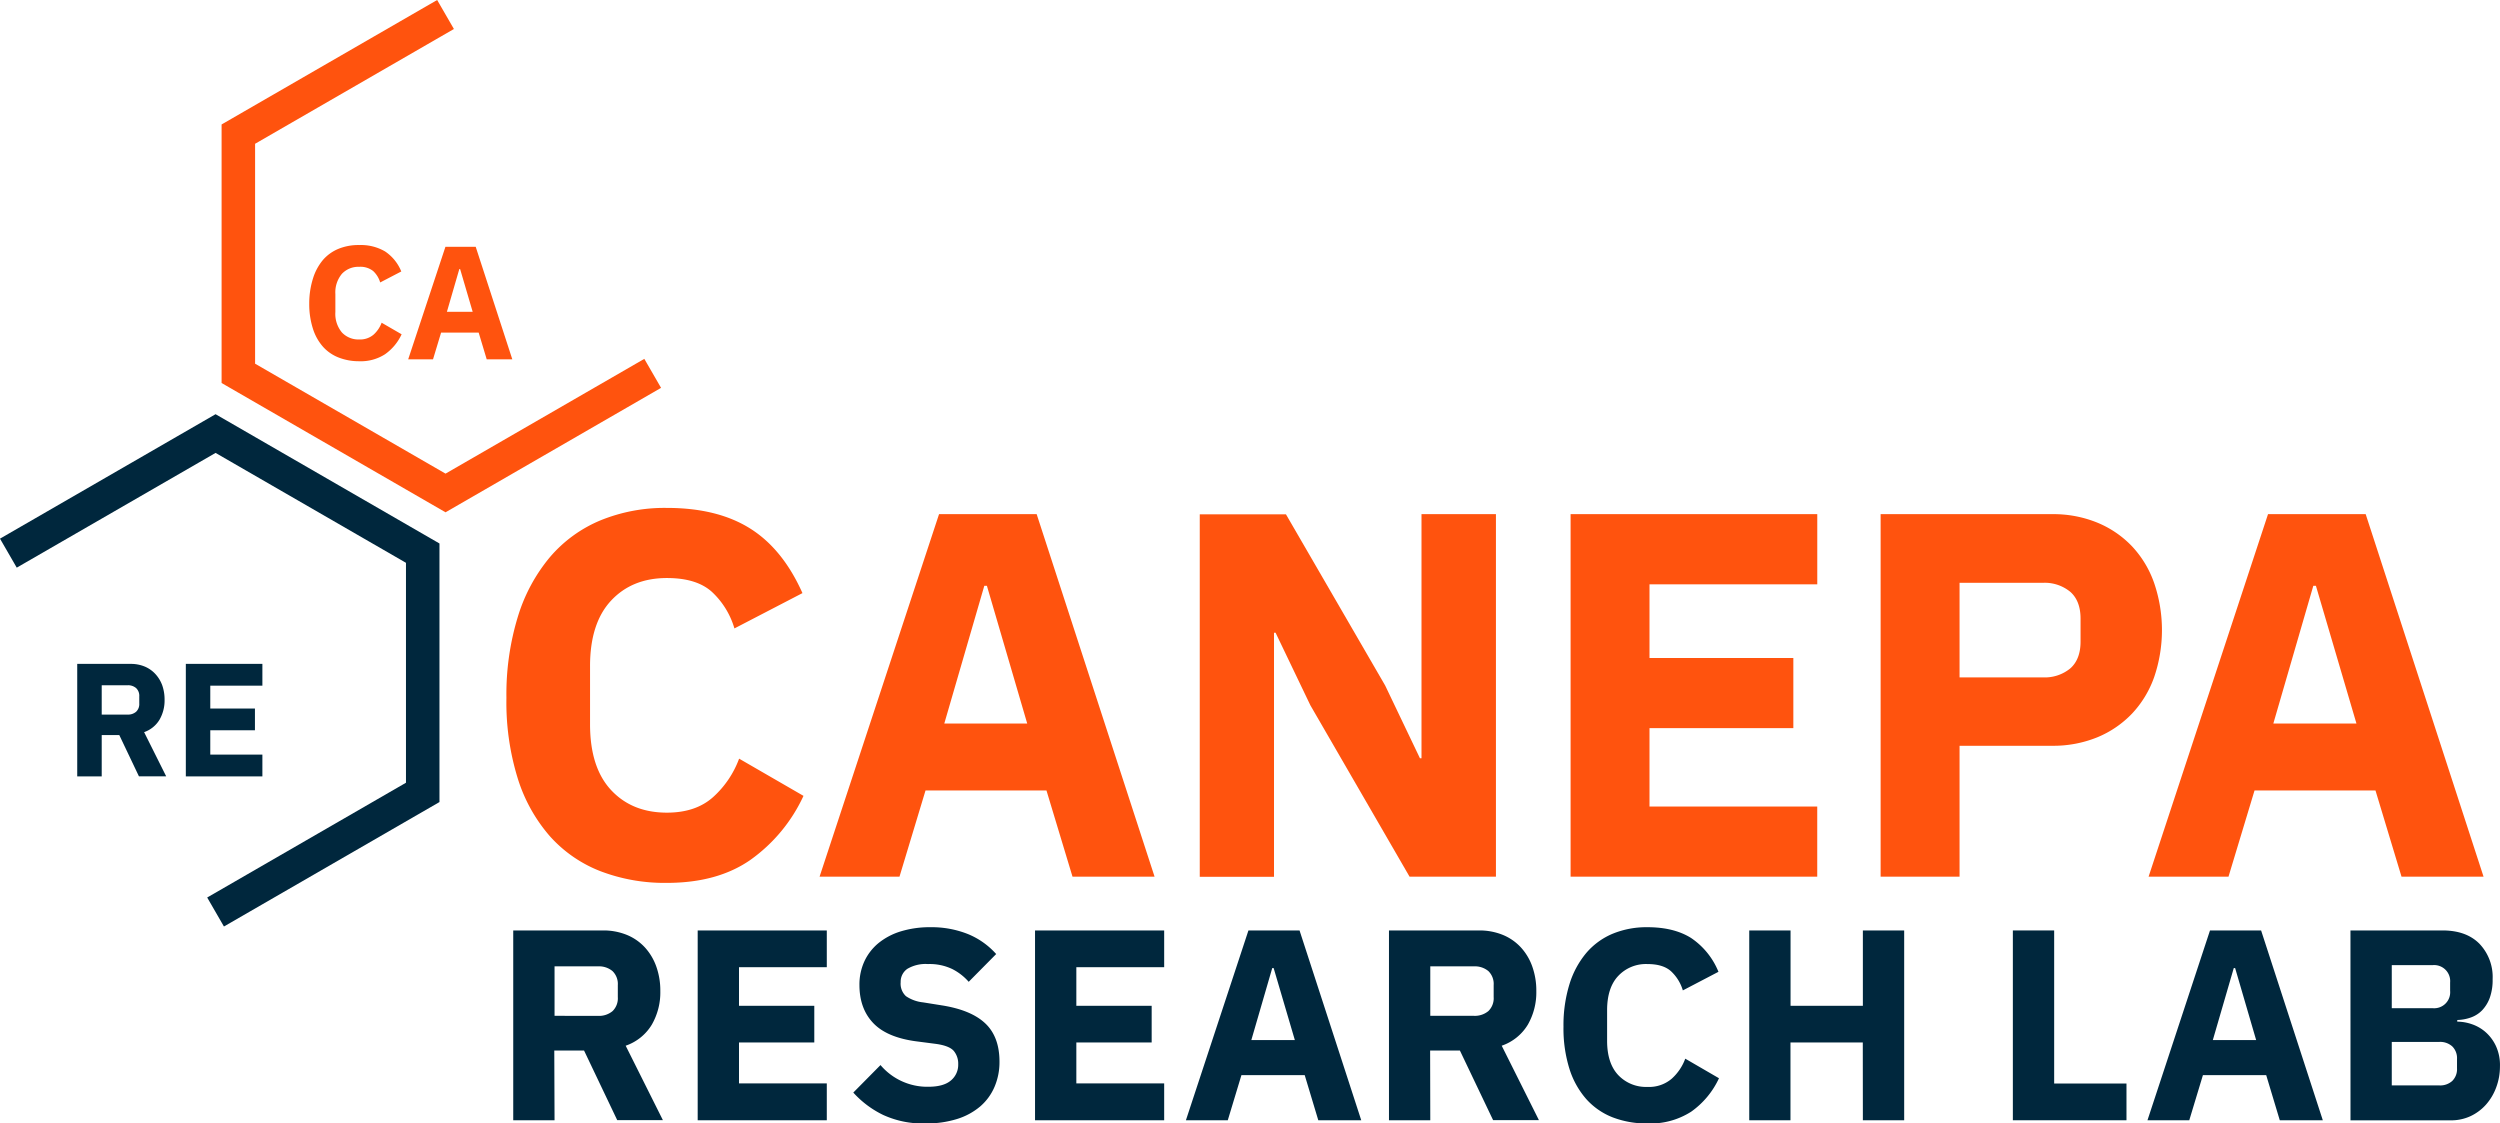 <svg xmlns="http://www.w3.org/2000/svg" viewBox="0 0 671.72 301.86"><defs><style>.cls-1{fill:#ff530e;}.cls-2{fill:#00273d;}</style></defs><title>logo-inter-color</title><g id="Layer_2" data-name="Layer 2"><g id="Layer_1-2" data-name="Layer 1"><path class="cls-1" d="M179.19,237.22a48.32,48.32,0,0,1-17.86-3.14,35.4,35.4,0,0,1-13.54-9.35,43.08,43.08,0,0,1-8.65-15.49,69,69,0,0,1-3.07-21.7,71.23,71.23,0,0,1,3.07-21.83,45.66,45.66,0,0,1,8.65-16.05,36,36,0,0,1,13.54-9.84,45.63,45.63,0,0,1,17.86-3.35q13.53,0,22.33,5.51t14.09,17.38l-18.28,9.49a21.71,21.71,0,0,0-6.07-9.84q-4.11-3.7-12.07-3.7-9.34,0-15,6.07T158.54,179v15.63q0,11.58,5.65,17.65t15,6.07q7.81,0,12.49-4.25a26,26,0,0,0,6.91-10.26l17.3,10a43.39,43.39,0,0,1-14.3,17.23Q192.73,237.22,179.19,237.22Z"/><path class="cls-1" d="M288.17,235.55l-7-23.17H248.68l-7,23.17H220.21l32.1-97.4h26.23l31.68,97.4Zm-23-78.15h-.7l-10.75,37H276Z"/><path class="cls-1" d="M352.08,189.5,342.73,170h-.42v65.59H322.36v-97.4h23.16l26.66,46,9.34,19.54h.42V138.15h20v97.4H378.73Z"/><path class="cls-1" d="M422,235.55v-97.4h66.28V157H443.2V176.8h38.65v18.84H443.2v21.07h45.07v18.84Z"/><path class="cls-1" d="M505.3,235.55v-97.4h46a31.12,31.12,0,0,1,12.28,2.3,27.14,27.14,0,0,1,9.28,6.35,27.77,27.77,0,0,1,5.93,9.84,39.21,39.21,0,0,1,0,25.32,27.82,27.82,0,0,1-5.93,9.77,27.28,27.28,0,0,1-9.28,6.35,31.3,31.3,0,0,1-12.28,2.3H526.51v35.17ZM526.51,182h22.32a10.77,10.77,0,0,0,7.47-2.44q2.72-2.45,2.72-7.18v-6.15q0-4.74-2.72-7.18a10.78,10.78,0,0,0-7.47-2.45H526.51Z"/><path class="cls-1" d="M645.26,235.55l-7-23.17H605.77l-7,23.17H577.3l32.09-97.4h26.24l31.67,97.4Zm-23-78.15h-.7l-10.74,37h22.33Z"/><path class="cls-1" d="M96.52,97.06a14.94,14.94,0,0,1-5.54-1,11,11,0,0,1-4.2-2.9,13.42,13.42,0,0,1-2.69-4.81,21.6,21.6,0,0,1-1-6.73,22.34,22.34,0,0,1,1-6.78,14.32,14.32,0,0,1,2.69-5,11.11,11.11,0,0,1,4.2-3,14.17,14.17,0,0,1,5.54-1,12.85,12.85,0,0,1,6.93,1.71,11.75,11.75,0,0,1,4.37,5.39l-5.67,2.95a6.77,6.77,0,0,0-1.88-3.06,5.48,5.48,0,0,0-3.75-1.14,6.07,6.07,0,0,0-4.65,1.88A7.76,7.76,0,0,0,90.11,79v4.85a7.78,7.78,0,0,0,1.76,5.48,6.07,6.07,0,0,0,4.65,1.88,5.55,5.55,0,0,0,3.88-1.32,8.07,8.07,0,0,0,2.14-3.18l5.37,3.11a13.46,13.46,0,0,1-4.44,5.35A12,12,0,0,1,96.52,97.06Z"/><path class="cls-1" d="M130.77,96.54l-2.16-7.18H118.52l-2.17,7.18h-6.67l10-30.22h8.14l9.83,30.22ZM123.63,72.3h-.22l-3.33,11.47H127Z"/><polygon class="cls-1" points="119.71 137.65 59.54 102.91 59.54 33.44 117.46 0 121.96 7.79 68.54 38.63 68.54 97.72 119.71 127.26 173.12 96.42 177.62 104.21 119.71 137.65"/><path class="cls-2" d="M27.33,208.61H20.75V178.38H35.08a9.7,9.7,0,0,1,3.77.7,8.17,8.17,0,0,1,2.88,2,9.08,9.08,0,0,1,1.84,3,11.47,11.47,0,0,1,.65,3.94,10.31,10.31,0,0,1-1.37,5.37,7.81,7.81,0,0,1-4.13,3.33l5.93,11.87H37.33l-5.28-11.09H27.33ZM34.26,192a3.3,3.3,0,0,0,2.31-.76,2.82,2.82,0,0,0,.85-2.23v-1.9a2.82,2.82,0,0,0-.85-2.23,3.3,3.3,0,0,0-2.31-.76H27.33V192Z"/><path class="cls-2" d="M49.93,208.61V178.38H70.5v5.85h-14v6.15h12v5.84h-12v6.54h14v5.85Z"/><polygon class="cls-2" points="60.17 248.94 55.67 241.15 109.08 210.31 109.08 151.22 57.92 121.69 4.5 152.52 0 144.73 57.92 111.29 118.08 146.03 118.08 215.5 60.17 248.94"/><path class="cls-2" d="M149,301h-11.1V250H162a16.6,16.6,0,0,1,6.36,1.17,13.6,13.6,0,0,1,4.86,3.33,15.05,15.05,0,0,1,3.1,5.15,19.19,19.19,0,0,1,1.1,6.64,17.34,17.34,0,0,1-2.31,9.06,13.17,13.17,0,0,1-7,5.62l10,20H165.84l-8.91-18.7h-8Zm11.68-28.05a5.65,5.65,0,0,0,3.91-1.28A4.8,4.8,0,0,0,166,267.9v-3.22a4.81,4.81,0,0,0-1.43-3.76,5.65,5.65,0,0,0-3.91-1.27H149v13.29Z"/><path class="cls-2" d="M187.46,301V250h34.69v9.87H198.56v10.37h20.23v9.86H198.56v11h23.59V301Z"/><path class="cls-2" d="M248.67,301.86a25.57,25.57,0,0,1-11.4-2.3,26.15,26.15,0,0,1-8-6l7.31-7.39A16.47,16.47,0,0,0,249.4,292q4.09,0,6.06-1.66a5.47,5.47,0,0,0,2-4.42,5.36,5.36,0,0,0-1.16-3.51c-.78-.94-2.37-1.58-4.75-1.92l-5-.65q-8.11-1-11.87-4.9t-3.76-10.31a14.94,14.94,0,0,1,1.31-6.29,14,14,0,0,1,3.76-4.9,17.71,17.71,0,0,1,6-3.18,26.62,26.62,0,0,1,8.07-1.13A26.24,26.24,0,0,1,260.14,251a20.61,20.61,0,0,1,7.52,5.34l-7.38,7.46a14.71,14.71,0,0,0-4.42-3.43,14.06,14.06,0,0,0-6.53-1.34,9.61,9.61,0,0,0-5.56,1.3A4.2,4.2,0,0,0,242,263.9a4.56,4.56,0,0,0,1.42,3.76,10,10,0,0,0,4.64,1.67l5,.8q7.89,1.25,11.69,4.86t3.8,10.28a16.86,16.86,0,0,1-1.32,6.72,14.42,14.42,0,0,1-3.83,5.27,17.76,17.76,0,0,1-6.25,3.4A27.59,27.59,0,0,1,248.67,301.86Z"/><path class="cls-2" d="M278.1,301V250h34.7v9.87H289.2v10.37h20.24v9.86H289.2v11h23.6V301Z"/><path class="cls-2" d="M354.21,301l-3.65-12.13h-17L329.89,301H318.64l16.8-51h13.73l16.58,51Zm-12-40.9h-.37l-5.62,19.35h11.69Z"/><path class="cls-2" d="M384.3,301H373.2V250h24.18a16.59,16.59,0,0,1,6.35,1.17,13.6,13.6,0,0,1,4.86,3.33,14.9,14.9,0,0,1,3.1,5.15,19.19,19.19,0,0,1,1.1,6.64,17.43,17.43,0,0,1-2.3,9.06,13.19,13.19,0,0,1-7,5.62l10,20H401.18l-8.92-18.7h-8ZM396,272.94a5.67,5.67,0,0,0,3.91-1.28,4.79,4.79,0,0,0,1.42-3.76v-3.22a4.81,4.81,0,0,0-1.42-3.76,5.66,5.66,0,0,0-3.91-1.27H384.3v13.29Z"/><path class="cls-2" d="M442.66,301.86a25.41,25.41,0,0,1-9.35-1.64,18.62,18.62,0,0,1-7.08-4.89,22.5,22.5,0,0,1-4.53-8.11,36.29,36.29,0,0,1-1.61-11.36,37.43,37.43,0,0,1,1.61-11.43,24,24,0,0,1,4.53-8.4,18.91,18.91,0,0,1,7.08-5.15,23.86,23.86,0,0,1,9.35-1.75q7.08,0,11.69,2.88a20,20,0,0,1,7.38,9.1l-9.57,5a11.5,11.5,0,0,0-3.18-5.15c-1.44-1.29-3.54-1.93-6.32-1.93a10.21,10.21,0,0,0-7.85,3.18c-2,2.11-3,5.2-3,9.24v8.18q0,6.06,3,9.24a10.24,10.24,0,0,0,7.85,3.17,9.32,9.32,0,0,0,6.54-2.23,13.51,13.51,0,0,0,3.61-5.36l9.06,5.26a22.66,22.66,0,0,1-7.49,9A20.34,20.34,0,0,1,442.66,301.86Z"/><path class="cls-2" d="M500.51,280.1H481.08V301H470V250h11.1v20.24h19.43V250h11.1v51h-11.1Z"/><path class="cls-2" d="M540.83,301V250h11.1v41.13h19.43V301Z"/><path class="cls-2" d="M612.55,301l-3.65-12.13h-17L588.23,301H577l16.8-51h13.73l16.58,51Zm-12-40.9h-.36l-5.63,19.35H606.2Z"/><path class="cls-2" d="M631.54,250H656.3q6.36,0,9.9,3.58a12.92,12.92,0,0,1,3.54,9.5,14.27,14.27,0,0,1-.76,5,9.79,9.79,0,0,1-2.05,3.36,7.87,7.87,0,0,1-3,1.93,11.73,11.73,0,0,1-3.69.69v.44a12.29,12.29,0,0,1,3.83.66,10.93,10.93,0,0,1,3.69,2.08,11.42,11.42,0,0,1,2.81,3.69,12.25,12.25,0,0,1,1.14,5.55,16.12,16.12,0,0,1-1,5.66,14.5,14.5,0,0,1-2.74,4.64,12.87,12.87,0,0,1-4.16,3.11,12.29,12.29,0,0,1-5.26,1.13h-27Zm11.1,20.89h11a4.3,4.3,0,0,0,4.68-4.67V264a4.31,4.31,0,0,0-4.68-4.68h-11Zm0,20.75h12.79a4.84,4.84,0,0,0,3.47-1.21,4.43,4.43,0,0,0,1.27-3.39v-2.49a4.43,4.43,0,0,0-1.27-3.39,4.84,4.84,0,0,0-3.47-1.21H642.64Z"/></g></g></svg>